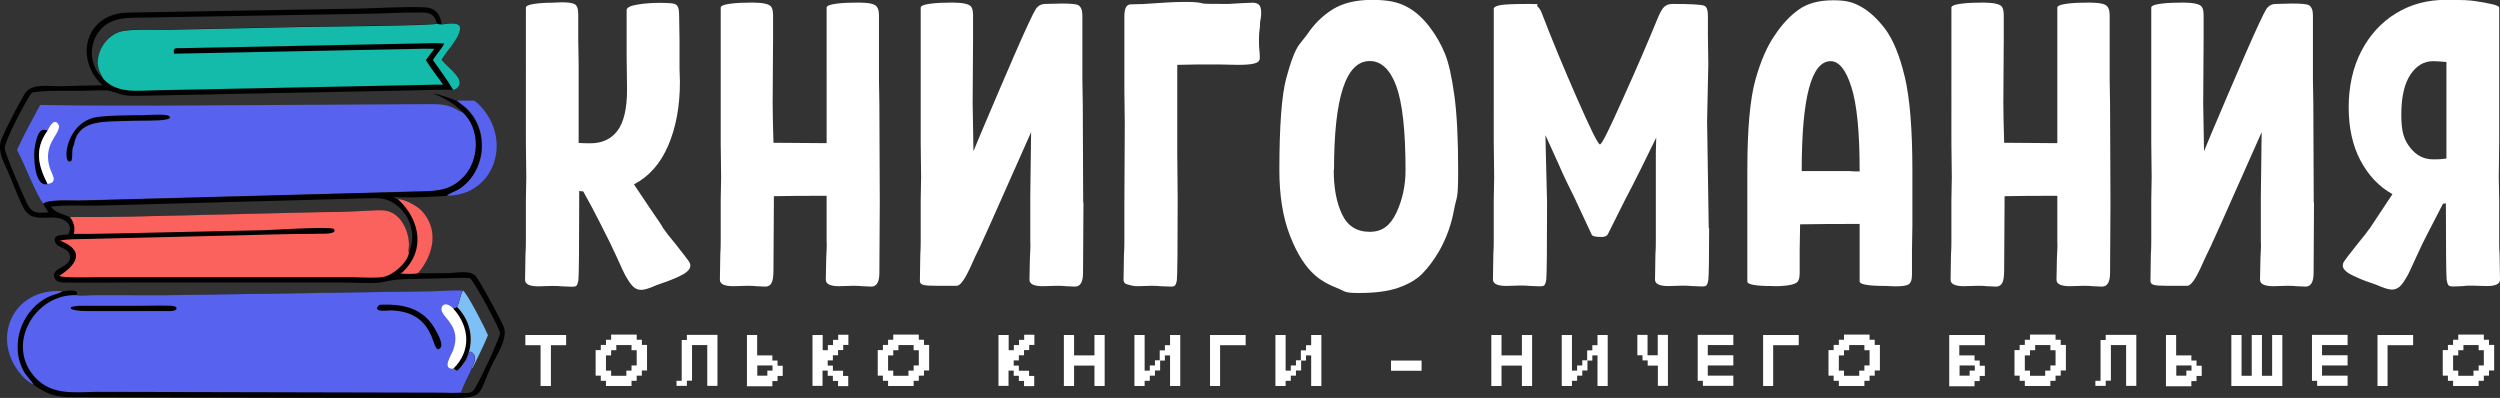 <?xml version="1.0" encoding="UTF-8"?>
<svg xmlns="http://www.w3.org/2000/svg" version="1.1" viewBox="0 0 1838.8 292.7">
  <rect x="0" y="0" width="1838.8" height="292.7" fill="#333333" stroke="none"/>
  <defs>
    <style>
      .cls-1 {
        fill: #7dc0f7;
      }

      .cls-2 {
        fill: #010101;
      }

      .cls-3 {
        fill: #fff;
      }

      .cls-4 {
        fill: #fc625d;
      }

      .cls-5 {
        fill: #14bbab;
      }

      .cls-6 {
        fill: #5762ee;
      }
    </style>
  </defs>
  <!-- Generator: Adobe Illustrator 28.7.1, SVG Export Plug-In . SVG Version: 1.2.0 Build 142)  -->
  <g>
    <g id="_Слой_1" data-name="Слой_1">
      <g id="_Слой_1-2" data-name="_Слой_1">
        <g>
          <path class="cls-1" d="M340.6,213.7c3.4,2.7,16,27.2,18.3,32.9-1.4,3.7-10.2,22.6-11.9,24.7-.9-1,6.4-8.5-.7-12.7-1.5.5-2.4,5.4-3.6,7h-.4c6.8-13.7,4.5-28.7-6.2-39.8,2.2-3.7,2-8.4,4.5-12.1h0Z"/>
          <path class="cls-6" d="M25,283.1c-3.5-1.6-6.6-4.2-9.1-7.1-23.3-26.5-6.6-64.6,30.2-61.8-3,2-6.6,2.4-9.8,3.9-20.4,9.5-29.6,36.1-18.1,55.8,1.7,2.8,5.9,6.9,6.8,9.2Z"/>
          <path class="cls-6" d="M348.8,74c1.9,1.2,3.5,2.9,5,4.5,23.5,25.9,9,65.5-25,65.4,1.5-1.9,6.5-3.5,8.8-4.9,20.2-12.9,22.8-43.2,5.4-59.5-2.1-1.9-4.5-3.4-6.6-5.3l-.2-.2h12.6Z"/>
          <path class="cls-6" d="M29.5,77.2c28.9.5,57.4.5,86.3.5l197.7-1.1c7.6,0,13.8-.4,20.8,3.1,2.1,1,4,2.7,6.4,2.9,12.9,12.1,12.3,34.8.5,47.3-8.5,9-17.2,10.4-29,10.7l-254.2,6.8c-4.7,0-22.9-1-26.1,2.4-5.7-7.2-13.9-29.6-19.4-39.5,4.5-10.2,11.8-23.3,17.1-33.2h0Z"/>
          <path class="cls-2" d="M35,135.4c-10,2.5-10.6-21.5-9.4-27.4,1-5.1,2.8-15.5,9.4-11.8-9.8,13.6-6.9,25.5,0,39.2Z"/>
          <path class="cls-3" d="M35,96.2c1.5-3.8,5.7-10.4,8.5-3.5-.2,7-11.9,13.6-7,30.4,1.5,5.1,6.7,11-1.5,12.2-6.9-13.7-9.8-25.5,0-39.2h0Z"/>
          <path class="cls-2" d="M107.2,84.6c2.9,0,15.4-.9,17.2.8,3,2.6-5.5,3.2-13,3.3-8.9,0-17.7.2-26.6.5-12.4.4-27.8.9-30.4,17.2-2.2,4.4-.6,7.8-1.8,11.7-6.6,5.8-6.1-24.8,15.5-31.3,7-2.1,31-2.1,39-2.1h.1Z"/>
          <path class="cls-2" d="M75.2,62.6c-19.7-18.6-13.2-48.9,13.5-52.9,2.9-.4,6-.4,9-.5l166.2-2.9c15.1-.3,33.9-1.6,48.6-.9,7.7.3,11.5,5.2,12.3,12.5,3.3-.3,14.2-2.7,13.6,3.2-.7,7.5-9.9,16-13.6,22.8,3.7,4.8,13.9,11.7,13.3,17.3-.3,2.5-2.3,4.4-4.8,4.8-10.1-.2-20.2.3-30.4.5l-197.3,3.9c-5.7,0-11.3.6-16.9-1.1-8.9-2.7-6.9-3.1-16.5-2.8l-12.5.3c-7.9.2-30-.6-36.4,1.5-2.5,2.6-19.9,35-19.8,40.7,0,4,14.1,36.2,16.7,41.3,3.6,7.1,8,6.3,15.4,5.9-1.2-2.2-2.7-4.1-3.9-6.2,3.2-3.4,21.5-2.3,26.1-2.4l254.2-6.8c11.8-.3,20.5-1.7,29-10.7,11.8-12.5,12.3-35.3-.5-47.3-6.4-6.9-13.7-10.6-22.2-14.3,6.1,1.3,11.9,3.5,17.7,5.7l.2.2c2.1,1.8,4.6,3.4,6.6,5.3,17.3,16.3,14.7,46.6-5.4,59.5-2.3,1.4-7.3,3.1-8.8,4.9-11.1.6-28.1,1.7-39.3.7,1,.6,2,1.2,3.1,1.7,5.3.2,13.9,4.8,17.6,8.7,13,14,8.6,32.5-2.7,45.8,7.5,0,15,0,22.5-.1,5.3-.1,15.4-2.4,19.7,1.8,3,2.9,17.9,30.7,20.8,37.2,3.9,8.8-5.3,21.6-9.2,30-9.3,20.1-5,22.7-28.2,22.9l-272.3-.7c-15.7,0-21.8.7-35.8-8.9-.9-2.3-5.1-6.4-6.8-9.2-11.5-19.7-2.4-46.3,18.1-55.8,3.2-1.5,6.8-1.9,9.8-3.9,2.2-.2,13.4-2.4,10.4,2.9,2.3.7,8.2,0,10.9,0h29.8c9.1,0,18.2.1,27.3,0l193.5-2.9c7.5-.1,15-1,22.5-.5-2.4,3.6-2.3,8.4-4.5,12.1,10.7,11.1,13,26.1,6.2,39.7h.4c1.2-1.5,2-6.4,3.6-6.9,7,4.2-.2,11.7.7,12.7-2.7,5.8-5.7,11.5-8,17.5,3,.2,6.9.7,9.3-1.4,2.5-2.1,19.6-38.5,19.8-42.5.1-2.6-17.8-36-22-40.3-4.2-.8-15.8,0-20.7,0l-17.7.4c-10.2.2-15.6,0-25.4,2.3-6.8,1.5-22.1.4-30.1.4H96.3c-15.6,0-31.2.3-46.8,0-3.8,0-8.3.4-9.6-4.1-2.1-7.1,12.3-6.7,11.6-15.1-.6-6.8-9.7-5.9-11.1-10.8-1.7-5.9,6.6-4.8,9.8-5.4,1.9-3.3,1.8-6.8-1.4-9.4-9.4-7.6-24.7,3.5-31.6-10.3-3.8-7.5-6.8-15.6-10-23.4-3.6-8.7-10-18-5.9-27.5,3.8-9,11.9-24.3,16.8-32.7,4.8-8.2,17.7-5.5,26.4-5.7,10.2-.2,20.5-.6,30.7-.7h0ZM37.4,152c3.6,4.8,8.9,5.2,13.9,7.7,19.4.1,38.9,0,58.3-.6l128.5-3c4.1-.1,8.2,0,12.4-.1l20.2-.9c3.9-.2,8.1-.6,11.9-.2,11.9,1.3,18.3,15.1,18.1,25.7,0,1.5-.7,4.3,0,5.5,5.4-12.3,1.8-26.9-8.9-35.1-7.9-6.1-13.9-5.4-23.2-5.1l-195,5.3c-12,.3-24.4-.7-36.2.8ZM76.2,57.9c-.8-1.8-1.9-3.4-2.7-5.2-5-11.1,3.3-25.8,14.4-29.4,8.1-2.6,28.3-1.3,37.4-1.6l95.2-2c17.2-.3,97.5-1,100.8-2.4-1.3-6.4-5-8.1-11.1-8.1-14.7-.1-29.5.8-44.2,1l-157.4,2.7c-14,.3-28.6-1.4-37.2,12.3-6.4,10.2-4.8,25,4.8,32.7h0Z"/>
          <path class="cls-4" d="M292.6,146.4c5.3.2,13.9,4.8,17.6,8.7,13,14,8.6,32.5-2.7,45.8-3.1.9-9.2.5-12.7.4,18.5-16,14.7-39.3-2.2-54.9h0Z"/>
          <path class="cls-5" d="M321.3,17.3c.9.6,2.5.6,3.5.7,3.3-.3,14.2-2.7,13.6,3.2-.7,7.5-9.9,16-13.6,22.8,3.7,4.8,13.9,11.7,13.3,17.3-.3,2.5-2.3,4.4-4.8,4.8-4.4-7.6-9.9-14.8-14.9-22,2.6-4.2,6.2-7.7,8.4-12.1-7-.6-13.9-.1-20.9,0l-156.8,3.1c-6.3,0-12.6.4-18.8.3-2.9,0-2.6,1.8-2.3,4.1l165.6-3.3c8.6,0,17.3-.6,25.9-.3-2.2,2.7-4.2,5.5-6.3,8.3,3.8,6.3,8.6,12,12.7,18.1-5.5-.2-11,.2-16.6.2l-195.1,3.9c-12.9.3-28.4,2.5-38.1-8.3-.8-1.8-1.9-3.4-2.7-5.2-5-11.1,3.3-25.8,14.4-29.4,8.1-2.6,28.3-1.3,37.4-1.6l95.2-2c17.2-.3,97.5-1,100.8-2.4v-.2Z"/>
          <path class="cls-4" d="M51.4,159.6c19.4.1,38.9,0,58.3-.6l128.5-3c4.1-.1,8.2,0,12.4-.1l20.2-.9c3.9-.2,8.1-.6,11.9-.2,11.9,1.3,18.3,15.1,18.1,25.7,0,1.5-.7,4.3,0,5.5-1.4,7.7-11.9,16.4-19,17.7-5.3,1-16.4.2-22.4.2H70.1c-3.7,0-24.3.6-26.5-1,0-.3,27.4-15.4.5-25.9,5.7-1.3,12.1-1,17.9-1.2l149.5-3.6c7.8-.3,16.2,0,24.3-.3,1.2,0,13.4.4,9.6-3.6-3.7-1.8-44,.8-51.1,1l-100.5,2.2c-13.2.2-26.3.7-39.5.5,1.1-5.2,0-8.3-3-12.6v.2Z"/>
          <path class="cls-6" d="M56.5,217.1c2.3.7,8.2,0,10.9,0h29.8c9.1,0,18.2.1,27.3,0l193.5-2.9c7.5-.1,15-1,22.5-.5-2.4,3.6-2.3,8.4-4.5,12.1,10.7,11.1,13,26.1,6.2,39.7h.4c1.2-1.5,2-6.4,3.6-6.9,7,4.2-.2,11.7.7,12.7-2.7,5.8-5.7,11.5-8,17.5-4.9.3-9.9.1-14.8,0l-252.9-.6c-16.1.2-32.7,2.8-45-10.2-22.7-24-.8-62.2,30.2-60.9h0Z"/>
          <path class="cls-2" d="M279.8,224.1c16.7-.6,31.5,2.3,40.4,18.3,1.8,3.3,7.6,12.9,2.1,14.5-4.9-.2-2.5-27.5-34.6-28.6-2.6,0-6.2.6-8.7,0-3.1-.8-1.3-3.6.8-4.2h0Z"/>
          <path class="cls-2" d="M57.7,224.9h46.9c7,0,14.2-.3,21.2,0,5.9.2,5.1,4-.5,3.9h-61.5c-12.7.1-15.8-3.4-6.2-3.8h0Z"/>
          <path class="cls-3" d="M333.4,271.2c-8.6.5-1.5-10-.2-13.3,6.7-17.8-7.6-23.8-8.4-29.9-.6-4.7,4.5-5.8,8.6-1,.9-.5,1.9-.9,2.8-1.3,10.7,11.1,13,26.1,6.2,39.7-2,2.8-3.5,5.3-6.2,7.5l-2.8-1.7Z"/>
          <path class="cls-2" d="M336.2,225.7c10.7,11.1,13,26.1,6.2,39.7-2,2.8-3.5,5.3-6.2,7.5l-2.8-1.7c13.3-12.9,12.2-30.8,0-44.2.9-.5,1.9-.9,2.8-1.3h0Z"/>
          <g>
            <path class="cls-3" d="M507.7,195.7c0,1.8-1.5,3.7-4.4,5.6-3.9,2.2-8.1,4-12.4,5.6l-7.7,2.7c-5.3,2.4-9.2,3.6-11.5,3.6s-4.1-.7-5.8-2.2c-1.7-1.5-3.7-4.4-6.1-8.7-.6-1-2.7-5.4-6.2-13.3-4-8.5-6-12.8-6.2-13-.6-1.2-2.6-5.2-6.1-12.1-3.5-6.9-7.5-14.6-12.3-23.1l-3-.3v8.6c0,34.7-.2,53.8-.6,57.1-.4,2.2-.9,3.5-1.5,4s-1.6.7-3,.7l-7.7-.3c-1.6-.2-3.8-.3-6.8-.3l-10.4.3c-6.5,0-9.8-1.6-9.8-4.7l.3-18.9c.2-2.6.3-5.6.3-9.2v-30.5l.3-16.9-.3-25.2V5.6c0-1.2,2-2.1,5.9-2.7s8.3-.9,13-.9l7.4-.3c4.5,0,7.6.4,9.2,1.2,2,.8,3,3.3,3,7.4v18.4l.3,18.4v58c2.2.2,5,.3,8.6.3,8.7,0,15.3-3.1,20-9.3,4.6-6.2,7-16.2,7-30l-.3-26V7.4c0-1.8,2.6-3.1,7.7-4s10.8-1.3,16.9-1.3,9.8.3,11,.9c2,.8,3,3.3,3,7.4l.3,18.9v21.6l.3,9.2c0,18-2.9,33.6-8.6,46.9s-14.1,22.8-25.2,28.6l11.5,17.2c6.3,9.1,9.6,14,9.8,14.8,1.6,2.4,4.6,6.3,9.2,11.8,5.9,7.5,9.2,11.7,9.8,12.7.8,1.2,1.2,2.4,1.2,3.6h0Z"/>
            <path class="cls-3" d="M646.8,200.7c0,6.7-2,10.1-5.9,10.1l-6.8-.3c-1.4-.2-3.6-.3-6.5-.3l-10.4.3c-6.5,0-9.8-1.6-9.8-4.7l.3-15.7c.4-6.7.5-10.9.3-12.4v-33.7c-16.6,0-29.5.1-38.8.3v4.7l-.3,49.7c0,4.7-.5,7.9-1.5,9.6-1,1.7-2.5,2.5-4.4,2.5l-6.8-.3c-1.4-.2-3.6-.3-6.5-.3l-10.4.3c-6.5,0-9.8-1.6-9.8-4.7l.3-18.9c.2-2.6.3-5.6.3-9.2v-30.5l.3-16.9-.3-25.2V5.6c0-1.2,2-2.1,5.9-2.7s8.3-.9,13-.9c3-.2,6.1-.1,9.5.1,3.4.3,5.7.8,7.1,1.6,2,.8,3,3.3,3,7.4v17.5l-.3,47.4c0,6.3.2,16,.6,29l39.1.3V5.6c0-1.2,2-2.1,5.9-2.7s8.3-.9,13-.9c3.2-.2,6.4-.1,9.6.1s5.6.8,7,1.6c2,1.2,3,3.7,3,7.4v47.4l.3,18.4.3,71.9-.3,51.8h0Z"/>
            <path class="cls-3" d="M796.9,148.9l-.3,51.8c0,6.7-2,10.1-5.9,10.1l-6.8-.3c-1.4-.2-3.6-.3-6.5-.3l-10.4.3c-6.5,0-9.8-1.6-9.8-4.7l.3-15.7c.4-6.7.5-10.9.3-12.4v-33.7l.6-46.8-5.9,13.3c-20.3,45.8-30.9,69.5-31.7,71l-3.6,7.4c-2.8,6.5-5.3,11.7-7.5,15.5-2.3,3.8-4.3,5.8-6.1,5.8h-14.8c-4.9,0-8.2-.2-9.8-.7s-2.4-1.4-2.4-2.8l.3-19.5c.2-2.8.3-5.9.3-9.5v-30.5l.3-16.9-.3-25.2V5.6c0-1.2,2-2.1,5.9-2.7s8.3-.9,13-.9c3-.2,6.1-.1,9.5.1,3.4.3,5.7.8,7.1,1.6,2,.8,3,3.3,3,7.4v17.5l-.3,47.4.6,35.2,5.9-14.2c8.1-19.1,16.2-38.1,24.4-57,8.2-18.8,13.4-29.9,15.5-33.3,1.8-2.6,4.1-3.8,7.1-3.8l11.8-.3c6.9,0,11,.4,12.4,1.2,2,1.2,3,3.7,3,7.4v47.4l.3,18.4.3,71.9h.2Z"/>
            <path class="cls-3" d="M926.8,16.9c0,1.2,0,2.9-.4,5.2-.3,2.3-.4,4.3-.4,6.1,0,3.6,0,6.4.3,8.4.2,2.1.3,4.1.3,6.1s-1.3,3.3-4,4-6.8,1-12.3,1l-14.2-.3c-11.8,0-21.9,0-30.2.3v65.4l.3,32.9c0,36.7-.2,56.7-.6,60.1-.4,2.2-.9,3.5-1.5,4s-1.6.7-3,.7l-7.7-.3c-1.6-.2-3.8-.3-6.8-.3l-9.5.3c-1.8,0-3.1-.1-3.8-.3-.6-.2-1.6-.4-3-.7s-2.4-.7-3-1.3-.9-1.4-.9-2.4l.3-18.9c.2-2.6.3-5.6.3-9.2v-26.6l.3-59.5-.3-25.2V11.8c0-5.7,1.6-8.6,4.7-8.6,5.7,0,12.1-.3,19.2-.9,2.8-.2,6-.4,9.8-.6,3.7-.2,7.9-.3,12.4-.3s9.7.4,11.8,1.2c.6.2,6.7.3,18.4.3l10.4-.6,7.7-.3c2,0,3.5.5,4.6,1.5,1.1,1,1.6,3,1.6,5.9s-.3,4.6-.9,7.4h.1Z"/>
            <path class="cls-3" d="M1069.5,154.2c-2,10.9-5.6,21-11,30.5-3.9,6.7-8.1,12.2-12.4,16.6s-10.3,7.8-17.8,10.4c-7.5,2.6-17.1,3.8-28.7,3.8s-9.8-1.2-16.3-3.7-11.8-5.6-16-9.3c-7.1-6.1-13.3-15.8-18.5-29.2-5.2-13.3-7.8-29.4-7.8-48.1,0-32.4,1.7-54.9,5-67.5,3.4-12.6,6.6-20.9,9.6-24.9,3.1-3.9,5-6.4,5.8-7.4,5.1-7.7,11.4-13.9,18.8-18.5,7.4-4.6,17-7,28.9-7s18.9,1.6,25.3,4.9c6.4,3.3,12.4,8.6,17.9,16.1,4.1,5.5,7.6,11.6,10.4,18.4,2.8,6.7,5.1,17,7,30.8s2.8,32.2,2.8,55.1-1,18.2-3,29h0ZM981,125.2c0,13,2,23.8,6.1,32.4,4,8.6,10.8,12.9,20.3,12.9s15.2-4.7,19.7-14.1c4.4-9.4,6.7-19.8,6.7-31.2,0-29-2.3-49.6-6.8-61.9-4.5-12.2-11.1-18.4-19.5-18.4-17.6,0-26.3,26.7-26.3,80.2h-.2Z"/>
            <path class="cls-3" d="M1257.1,167.8c0,22.1-.2,34.8-.6,38.2-.4,2.2-.9,3.5-1.5,4s-1.6.7-3,.7l-7.7-.3c-1.6-.2-3.8-.3-6.8-.3l-10.4.3c-6.5,0-9.8-1.6-9.8-4.7l.3-18.9c.2-2.6.3-5.6.3-9.2v-30.5c0-1.6,0-4.6,0-9,0-4.4,0-13.1,0-25.9l.3-11-11.2,22.8c-5.1,10.3-9,17.8-11.5,22.5l-13,26c-.8,1.2-2.4,1.8-4.7,1.8-4.3,0-6.7-.6-7.1-1.8l-12.7-27.2c-4.3-8.5-8.2-16.6-11.5-24.3l-9.8-21.6.3,13,.9,36.4c0,34.7-.2,53.8-.6,57.1-.4,2.2-.9,3.5-1.5,4s-1.6.7-3,.7l-7.7-.3c-1.6-.2-3.8-.3-6.8-.3l-10.4.3c-6.5,0-9.8-1.6-9.8-4.7l.3-18.9c.2-2.6.3-5.6.3-9.2v-30.5l.3-16.9-.3-25.2V6.5c0-1.2,1.6-2.1,4.7-2.7,3.2-.6,10.2-.9,21-.9s4.9.6,6.4,1.8,2.7,3.3,3.7,6.2c6.9,18,15.3,38.3,25.3,61.1s15.6,34.2,17,34.2,6.8-11,16.7-33.2c10-22.1,18.5-41.8,25.6-59.2,1.8-4.3,3.4-7.3,4.9-8.7,1.5-1.5,3.6-2.2,6.4-2.2,12.6,0,20.2.4,22.8,1.2,2,.6,3,3.1,3,7.4v15.1l.3,20.4-.9,42,1.2,78.7h0Z"/>
            <path class="cls-3" d="M1401,56.4c3.7,15.7,5.6,38.6,5.6,68.8v40.3l-.3,18.4v18.1c0,4.1-1,6.6-3,7.4-1.6.8-4.6,1.2-9.2,1.2l-7.4-.3c-12.6,0-18.9-1.1-18.9-3.3v-42.3h-.6c-18,0-32.4.1-43.2.3v.6l-.3,18.4v16.9c0,4.1-1,6.6-3,7.4-1.4.8-3.8,1.4-7.3,1.8-3.5.4-6.6.5-9.3.3-12.6,0-18.9-1.1-18.9-3.3v-81.7c0-30.4,2-52.6,5.9-66.6s8.8-25.1,14.5-33.2c5.3-7.9,11.1-14.1,17.5-18.6,6.3-4.5,14.7-6.8,25.2-6.8s15.1,1.7,21,5c5.9,3.4,11.6,8.7,17.2,16,5.9,7.9,10.8,19.7,14.5,35.4v-.2ZM1367.8,126.1v-.9c0-28.2-2-48.6-6.1-61.3-4-12.6-9.1-18.9-15.2-18.9-14.2,0-21.3,26.7-21.3,80.2v.6h34.9c1.4.2,3.9.3,7.7.3Z"/>
            <path class="cls-3" d="M1552,200.7c0,6.7-2,10.1-5.9,10.1l-6.8-.3c-1.4-.2-3.6-.3-6.5-.3l-10.4.3c-6.5,0-9.8-1.6-9.8-4.7l.3-15.7c.4-6.7.5-10.9.3-12.4v-33.7c-16.6,0-29.5.1-38.8.3v4.7l-.3,49.7c0,4.7-.5,7.9-1.5,9.6-1,1.7-2.5,2.5-4.4,2.5l-6.8-.3c-1.4-.2-3.6-.3-6.5-.3l-10.4.3c-6.5,0-9.8-1.6-9.8-4.7l.3-18.9c.2-2.6.3-5.6.3-9.2v-30.5l.3-16.9-.3-25.2V5.6c0-1.2,2-2.1,5.9-2.7s8.3-.9,13-.9c3-.2,6.1-.1,9.5.1,3.4.3,5.7.8,7.1,1.6,2,.8,3,3.3,3,7.4v17.5l-.3,47.4c0,6.3.2,16,.6,29l39.1.3V5.6c0-1.2,2-2.1,5.9-2.7s8.3-.9,13-.9c3.2-.2,6.4-.1,9.6.1s5.6.8,7,1.6c2,1.2,3,3.7,3,7.4v47.4l.3,18.4.3,71.9-.3,51.8h0Z"/>
            <path class="cls-3" d="M1702,148.9l-.3,51.8c0,6.7-2,10.1-5.9,10.1l-6.8-.3c-1.4-.2-3.6-.3-6.5-.3l-10.4.3c-6.5,0-9.8-1.6-9.8-4.7l.3-15.7c.4-6.7.5-10.9.3-12.4v-33.7l.6-46.8-5.9,13.3c-20.3,45.8-30.9,69.5-31.7,71l-3.6,7.4c-2.8,6.5-5.3,11.7-7.5,15.5-2.3,3.8-4.3,5.8-6.1,5.8h-14.8c-4.9,0-8.2-.2-9.8-.7-1.6-.5-2.4-1.4-2.4-2.8l.3-19.5c.2-2.8.3-5.9.3-9.5v-30.5l.3-16.9-.3-25.2V5.6c0-1.2,2-2.1,5.9-2.7s8.3-.9,13-.9c3-.2,6.1-.1,9.5.1,3.4.3,5.7.8,7.1,1.6,2,.8,3,3.3,3,7.4v17.5l-.3,47.4.6,35.2,5.9-14.2c8.1-19.1,16.2-38.1,24.4-57,8.2-18.8,13.4-29.9,15.5-33.3,1.8-2.6,4.1-3.8,7.1-3.8l11.8-.3c6.9,0,11,.4,12.4,1.2,2,1.2,3,3.7,3,7.4v47.4l.3,18.4.3,71.9h.2Z"/>
            <path class="cls-3" d="M1838.5,186.8l.3,18.9c0,3.2-3.3,4.7-9.8,4.7l-10.4-.3c-3,0-5.1,0-6.5.3l-6.8.3h-1.2c-1.4,0-2.4-.2-3-.7s-1.1-1.8-1.5-4c-.4-3.4-.6-22.2-.6-56.5-.4.2-1.1.3-2.1.3l-10.7,20.7-2.7,5.3c-.2.2-2.3,4.5-6.2,13-3.6,7.9-5.6,12.3-6.2,13.3-2.4,4.3-4.4,7.3-6.1,8.7-1.7,1.5-3.6,2.2-5.8,2.2s-6.2-1.2-11.5-3.6l-7.7-2.7c-4.3-1.6-8.5-3.5-12.4-5.6-3-2-4.4-3.8-4.4-5.6s.4-2.4,1.2-3.6c.6-1,3.8-5.2,9.8-12.7,4.5-5.5,7.6-9.5,9.2-11.8l10.4-15.7,5.9-8.9c-9.9-5.5-17.7-13.8-23.5-24.7-5.8-11-8.7-24-8.7-39.2s3.1-29.4,9.3-41.3c6.2-11.9,14.7-21.2,25.5-27.8,10.8-6.6,22.9-9.9,36.6-9.9s17.3.3,21.6.9c4.3.6,8.7,1.4,13,2.4,3.2.8,4.7,1.6,4.7,2.4v99.5l-.3,25.2.3,16.9v30.5c0,3.6,0,6.6.3,9.2h0ZM1772.9,54.9c-4.4,6.6-6.7,16.4-6.7,29.5s2.2,18.8,6.7,24.4c4.4,5.6,10,8.4,16.7,8.4s5.4-.2,9.8-.6V45.6c-4.3-.4-7.6-.6-9.8-.6-6.7,0-12.3,3.3-16.7,9.9Z"/>
          </g>
          <g>
            <path class="cls-3" d="M397.6,283.9v-30h-11.2v-7.5h30v7.5h-11.2v30h-7.6Z"/>
            <path class="cls-3" d="M445.7,283.9v-3.8h-3.8v-3.8h-3.8v-18.8h3.8v-3.8h3.8v-3.8h3.8v-3.8h18.8v3.8h3.8v3.8h3.8v18.8h-3.8v3.8h-3.8v3.8h-3.8v3.8h-18.8ZM460.7,276.4v-3.8h3.8v-3.8h3.8v-11.2h-3.8v-3.8h-11.2v3.8h-3.8v3.8h-3.8v11.2h3.8v3.8h11.2Z"/>
            <path class="cls-3" d="M497.6,283.9v-3.8h3.8v-30h3.8v-3.8h22.5v37.5h-7.5v-30h-11.2v26.2h-3.8v3.8h-7.6Z"/>
            <path class="cls-3" d="M549.4,283.9v-37.5h7.5v15h11.2v3.8h3.8v3.8h3.8v7.5h-3.8v3.8h-3.8v3.8h-18.8v-.2ZM564.4,276.4v-3.8h3.8v-3.8h-11.2v7.5h7.5,0Z"/>
            <path class="cls-3" d="M597.6,283.9v-37.5h7.5v11.2h3.8v-3.8h3.8v-3.8h3.8v-3.8h7.5v7.5h-3.8v3.8h-3.8v3.8h-3.8v3.8h-3.8v3.8h3.8v3.8h7.5v3.8h3.8v7.5h-7.5v-3.8h-3.8v-3.8h-3.8v-3.8h-3.8v11.2h-7.5,0Z"/>
            <path class="cls-3" d="M653.2,283.9v-3.8h-3.8v-3.8h-3.8v-18.8h3.8v-3.8h3.8v-3.8h3.8v-3.8h18.8v3.8h3.8v3.8h3.8v18.8h-3.8v3.8h-3.8v3.8h-3.8v3.8h-18.8ZM668.2,276.4v-3.8h3.8v-3.8h3.8v-11.2h-3.8v-3.8h-11.2v3.8h-3.8v3.8h-3.8v11.2h3.8v3.8h11.2Z"/>
            <path class="cls-3" d="M734.4,283.9v-37.5h7.5v11.2h3.8v-3.8h3.8v-3.8h3.8v-3.8h7.5v7.5h-3.8v3.8h-3.8v3.8h-3.8v3.8h-3.8v3.8h3.8v3.8h7.5v3.8h3.8v7.5h-7.5v-3.8h-3.8v-3.8h-3.8v-3.8h-3.8v11.2h-7.5,0Z"/>
            <path class="cls-3" d="M782.5,283.9v-37.5h7.5v15h15v-15h7.5v37.5h-7.5v-15h-15v15h-7.5Z"/>
            <path class="cls-3" d="M834.4,283.9v-37.5h7.5v26.2h3.8v-3.8h3.8v-3.8h3.8v7.5h-3.8v3.8h-3.8v3.8h-3.8v3.8h-7.5ZM860.6,283.9v-22.5h-3.8v3.8h-3.8v-7.5h3.8v-3.8h3.8v-7.5h7.5v37.5h-7.5Z"/>
            <path class="cls-3" d="M890,283.9v-37.5h26.2v7.5h-18.8v30h-7.5,0Z"/>
            <path class="cls-3" d="M938.1,283.9v-37.5h7.5v26.2h3.8v-3.8h3.8v-3.8h3.8v7.5h-3.8v3.8h-3.8v3.8h-3.8v3.8h-7.5ZM964.4,283.9v-22.5h-3.8v3.8h-3.8v-7.5h3.8v-3.8h3.8v-7.5h7.5v37.5h-7.5Z"/>
            <path class="cls-3" d="M1023.1,272.7v-7.5h22.5v7.5h-22.5Z"/>
            <path class="cls-3" d="M1096.9,283.9v-37.5h7.5v15h15v-15h7.5v37.5h-7.5v-15h-15v15h-7.5Z"/>
            <path class="cls-3" d="M1148.7,283.9v-37.5h7.5v26.2h3.8v-3.8h3.8v-3.8h3.8v7.5h-3.8v3.8h-3.8v3.8h-3.8v3.8h-7.5ZM1175,283.9v-22.5h-3.8v3.8h-3.8v-7.5h3.8v-3.8h3.8v-7.5h7.5v37.5h-7.5Z"/>
            <path class="cls-3" d="M1219.4,283.9v-15h-7.5v-3.8h-3.8v-3.8h-3.8v-15h7.5v15h7.5v-15h7.5v37.5h-7.5.1Z"/>
            <path class="cls-3" d="M1252.5,283.9v-3.8h-3.8v-33.8h26.2v7.5h-18.8v7.5h18.8v7.5h-18.8v7.5h18.8v7.5h-22.5.1Z"/>
            <path class="cls-3" d="M1296.8,283.9v-37.5h26.2v7.5h-18.8v30h-7.5.1Z"/>
            <path class="cls-3" d="M1352.5,283.9v-3.8h-3.8v-3.8h-3.8v-18.8h3.8v-3.8h3.8v-3.8h3.8v-3.8h18.8v3.8h3.8v3.8h3.8v18.8h-3.8v3.8h-3.8v3.8h-3.8v3.8h-18.8ZM1367.5,276.4v-3.8h3.8v-3.8h3.8v-11.2h-3.8v-3.8h-11.2v3.8h-3.8v3.8h-3.8v11.2h3.8v3.8h11.2Z"/>
            <path class="cls-3" d="M1433.7,283.9v-37.5h26.2v7.5h-18.8v7.5h11.2v3.8h3.8v3.8h3.8v7.5h-3.8v3.8h-3.8v3.8h-18.8l.2-.2ZM1448.7,276.4v-3.8h3.8v-3.8h-11.2v7.5h7.5-.1Z"/>
            <path class="cls-3" d="M1489.3,283.9v-3.8h-3.8v-3.8h-3.8v-18.8h3.8v-3.8h3.8v-3.8h3.8v-3.8h18.8v3.8h3.8v3.8h3.8v18.8h-3.8v3.8h-3.8v3.8h-3.8v3.8h-18.8ZM1504.3,276.4v-3.8h3.8v-3.8h3.8v-11.2h-3.8v-3.8h-11.2v3.8h-3.8v3.8h-3.8v11.2h3.8v3.8h11.2Z"/>
            <path class="cls-3" d="M1541.2,283.9v-3.8h3.8v-30h3.8v-3.8h22.5v37.5h-7.5v-30h-11.2v26.2h-3.8v3.8h-7.6Z"/>
            <path class="cls-3" d="M1593.1,283.9v-37.5h7.5v15h11.2v3.8h3.8v3.8h3.8v7.5h-3.8v3.8h-3.8v3.8h-18.8v-.2ZM1608.1,276.4v-3.8h3.8v-3.8h-11.2v7.5h7.5-.1Z"/>
            <path class="cls-3" d="M1641.2,283.9v-37.5h7.5v30h7.5v-30h7.5v30h7.5v-30h7.5v37.5h-37.5Z"/>
            <path class="cls-3" d="M1704.3,283.9v-3.8h-3.8v-33.8h26.2v7.5h-18.8v7.5h18.8v7.5h-18.8v7.5h18.8v7.5h-22.5.1Z"/>
            <path class="cls-3" d="M1748.7,283.9v-37.5h26.2v7.5h-18.8v30h-7.5.1Z"/>
            <path class="cls-3" d="M1804.3,283.9v-3.8h-3.8v-3.8h-3.8v-18.8h3.8v-3.8h3.8v-3.8h3.8v-3.8h18.8v3.8h3.8v3.8h3.8v18.8h-3.8v3.8h-3.8v3.8h-3.8v3.8h-18.8ZM1819.3,276.4v-3.8h3.8v-3.8h3.8v-11.2h-3.8v-3.8h-11.2v3.8h-3.8v3.8h-3.8v11.2h3.8v3.8h11.2Z"/>
          </g>
        </g>
      </g>
    </g>
  </g>
</svg>